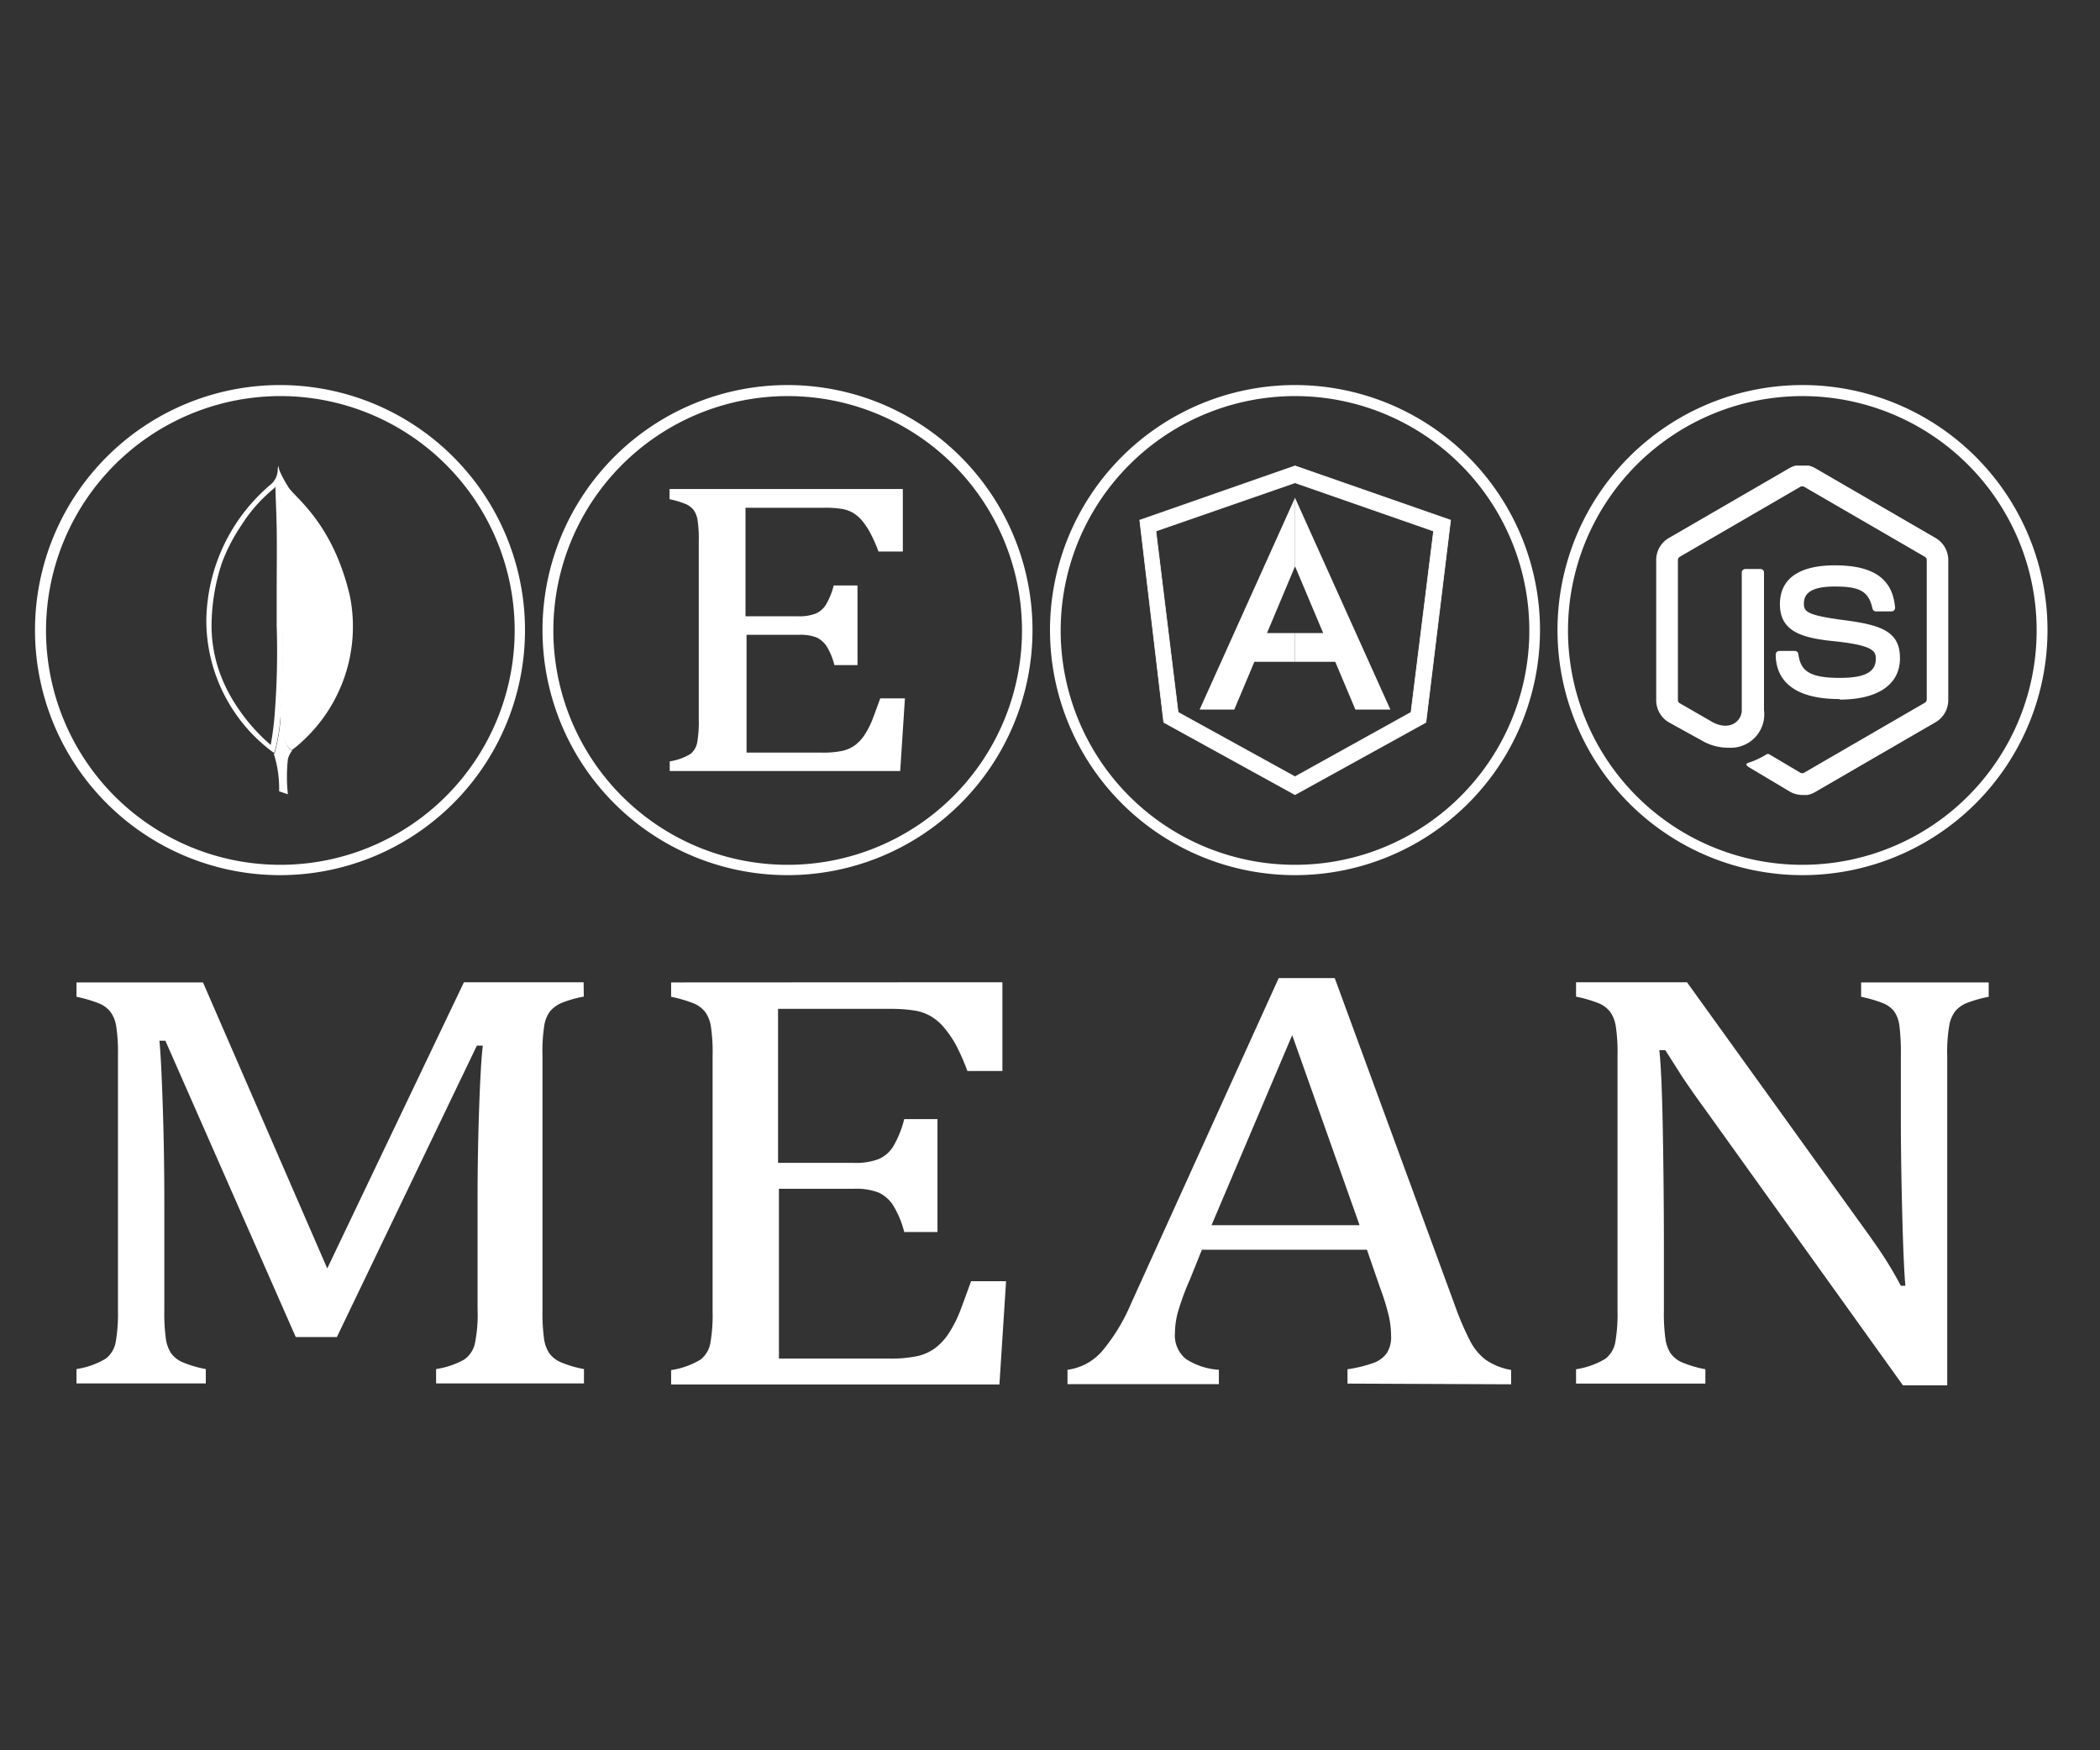 <svg id="Capa_1" data-name="Capa 1" xmlns="http://www.w3.org/2000/svg" xmlns:xlink="http://www.w3.org/1999/xlink" viewBox="0 0 120 100"><rect x="0" y="0" width="120" height="100" fill="#333333" stroke="none"/><defs><style>.cls-1,.cls-7{fill:none;}.cls-2{clip-path:url(#clip-path);}.cls-3{clip-path:url(#clip-path-2);}.cls-4{fill:#fff;}.cls-5{clip-path:url(#clip-path-3);}.cls-6{fill:#b3b2b2;}.cls-7{stroke:#fff;stroke-miterlimit:10;stroke-width:0.04px;}.cls-8{clip-path:url(#clip-path-4);}</style><clipPath id="clip-path"><rect class="cls-1" x="2" y="22" width="115" height="57.15"/></clipPath><clipPath id="clip-path-2"><rect class="cls-1" x="2" y="22" width="115" height="57.15"/></clipPath><clipPath id="clip-path-3"><rect class="cls-1" x="65.09" y="26.6" width="17.82" height="18.82"/></clipPath><clipPath id="clip-path-4"><rect class="cls-1" x="94.64" y="26.6" width="16.69" height="18.82"/></clipPath></defs><title>mean</title><g id="Ilustración_25" data-name="Ilustración 25"><g class="cls-2"><g class="cls-3"><path class="cls-4" d="M33.36,56.94a6.36,6.36,0,0,0-1.29.37,1.8,1.8,0,0,0-.63.46,1.86,1.86,0,0,0-.34.83A9.55,9.55,0,0,0,31,60.32V74.85a10.75,10.75,0,0,0,.09,1.65,2,2,0,0,0,.3.82,1.61,1.61,0,0,0,.63.5,6.46,6.46,0,0,0,1.35.4v.82H24.92v-.82a4.76,4.76,0,0,0,1.6-.54,1.52,1.52,0,0,0,.61-.89,8.24,8.24,0,0,0,.16-2V68.42q0-2.54.09-5.13t.21-3.55h-.34l-8,16.65H16.9L9.45,59.46H9.11q.1,1,.19,3.71t.09,5.53v6.15a10.71,10.71,0,0,0,.09,1.65,2,2,0,0,0,.3.82,1.59,1.59,0,0,0,.63.5,6.44,6.44,0,0,0,1.35.4v.82H4.37v-.82a4.62,4.62,0,0,0,1.68-.6,1.55,1.55,0,0,0,.56-.93,9.45,9.45,0,0,0,.13-1.85V60.32a9.91,9.91,0,0,0-.1-1.69,1.88,1.88,0,0,0-.33-.82,1.62,1.62,0,0,0-.62-.47,7.77,7.77,0,0,0-1.32-.39v-.82H11.6L18.7,72.47l7.81-16.35h6.84Z"/><path class="cls-4" d="M57.28,56.12v5.07h-2a12.53,12.53,0,0,0-.63-1.44,6.08,6.08,0,0,0-.67-1,3,3,0,0,0-.76-.67,2.68,2.68,0,0,0-1-.35,8.54,8.54,0,0,0-1.36-.09h-6.4v8.8h4.33a3.74,3.74,0,0,0,1.4-.21,1.86,1.86,0,0,0,.84-.71,5.86,5.86,0,0,0,.64-1.58h1.9v6.45h-1.9a5.44,5.44,0,0,0-.63-1.52,2,2,0,0,0-.82-.73,3.57,3.57,0,0,0-1.43-.22H44.51v9.7h6.3a7.37,7.37,0,0,0,1.61-.14,2.71,2.71,0,0,0,1.06-.49,3.37,3.37,0,0,0,.79-.9,7,7,0,0,0,.58-1.15q.23-.6.64-1.74h2l-.38,5.9H38.35v-.82a4.62,4.62,0,0,0,1.68-.6,1.55,1.55,0,0,0,.56-.93,9.45,9.45,0,0,0,.13-1.85V60.32a10,10,0,0,0-.1-1.69,1.89,1.89,0,0,0-.33-.82,1.63,1.63,0,0,0-.62-.47,7.59,7.59,0,0,0-1.32-.39v-.82Z"/><path class="cls-4" d="M77,79.05v-.82a7.5,7.5,0,0,0,1.51-.37,1.56,1.56,0,0,0,.74-.56,1.7,1.7,0,0,0,.24-1,5.25,5.25,0,0,0-.16-1.24,13.77,13.77,0,0,0-.47-1.49l-.75-2.17H68.68L68,73.09A14.45,14.45,0,0,0,67.3,75a4.73,4.73,0,0,0-.16,1.16,1.74,1.74,0,0,0,.62,1.48,3.91,3.91,0,0,0,1.89.62v.82H61v-.82a3.16,3.16,0,0,0,2-1.09,10.73,10.73,0,0,0,1.63-2.69l8.44-18.6h3.2l6.88,18.74a16.26,16.26,0,0,0,.86,2,3.19,3.19,0,0,0,.9,1.08,3.66,3.66,0,0,0,1.44.57v.82ZM69.23,70h8.46L73.84,59.14Z"/><path class="cls-4" d="M106.39,70q.73,1,1.23,1.76t1,1.7h.26q-.1-1-.18-4.08t-.08-5.5V60.32a12.84,12.84,0,0,0-.08-1.7,1.86,1.86,0,0,0-.29-.82,1.53,1.53,0,0,0-.59-.46,7.39,7.39,0,0,0-1.31-.39v-.82h7.29v.82a7.32,7.32,0,0,0-1.29.37,1.71,1.71,0,0,0-.61.44,1.85,1.85,0,0,0-.35.81,9,9,0,0,0-.12,1.77V79.15h-2.53L97.49,63.46Q96.43,62,96,61.32T95.16,60h-.34q.14,1.3.2,4.68t.06,6.75v3.43a10.58,10.58,0,0,0,.09,1.65,2,2,0,0,0,.3.82,1.57,1.57,0,0,0,.63.5,6.46,6.46,0,0,0,1.35.4v.82H90.06v-.82a4.6,4.6,0,0,0,1.68-.6,1.55,1.55,0,0,0,.56-.93,9.47,9.47,0,0,0,.13-1.85V60.32a10.05,10.05,0,0,0-.1-1.69A1.89,1.89,0,0,0,92,57.8a1.63,1.63,0,0,0-.62-.47,7.78,7.78,0,0,0-1.32-.39v-.82h6.34Z"/><path class="cls-4" d="M16,22.63A13.39,13.39,0,1,1,2.63,36,13.4,13.4,0,0,1,16,22.63M16,22A14,14,0,1,0,30,36,14,14,0,0,0,16,22"/><path class="cls-4" d="M45,22.63A13.39,13.39,0,1,1,31.62,36,13.4,13.4,0,0,1,45,22.63M45,22A14,14,0,1,0,59,36,14,14,0,0,0,45,22"/><path class="cls-4" d="M74,22.63A13.39,13.39,0,1,1,60.61,36,13.4,13.4,0,0,1,74,22.63M74,22A14,14,0,1,0,88,36,14,14,0,0,0,74,22"/><path class="cls-4" d="M103,22.63A13.39,13.39,0,1,1,89.6,36,13.4,13.4,0,0,1,103,22.63m0-.63a14,14,0,1,0,14,14,14,14,0,0,0-14-14"/><path class="cls-4" d="M17.37,42.37h0l0,0h0"/><path class="cls-4" d="M16.71,42.9c-.49-.23-.63-1.28-.65-2.27a10.8,10.8,0,0,1-.37,2.42l-.05,0a6.54,6.54,0,0,1,.31,2.16l.5.17a9.35,9.35,0,0,1,0-2,1.2,1.2,0,0,1,.26-.51l0,0"/><path class="cls-4" d="M20,34.08c-1-4.33-3.3-5.75-3.55-6.3a6.13,6.13,0,0,1-.55-1.07v0a29,29,0,0,1,.17,3.42c0,2.33,0,5,.05,5.56a46.35,46.35,0,0,1-.1,4.9c0,1,.17,2,.65,2.27l0,0a6.45,6.45,0,0,0,.6-.5l0,0A8.89,8.89,0,0,0,20,34.08"/><path class="cls-4" d="M15.74,27.78c0,.51.05,1.27.07,2.39s0,2.63,0,3.73c0,.93,0,1.6,0,1.84a45.61,45.61,0,0,1-.1,4.87,17.38,17.38,0,0,1-.24,1.95,10.27,10.27,0,0,1-1.8-2,8.91,8.91,0,0,1-1.16-2.26,8,8,0,0,1-.41-3,11.51,11.51,0,0,1,.58-3.14A10.26,10.26,0,0,1,13.8,30a8.72,8.72,0,0,1,1.9-2.13h0v0h0m.17-1.11a1.13,1.13,0,0,1-.4.92,10.34,10.34,0,0,0-3.68,7.76A9.37,9.37,0,0,0,15.63,43l.05,0a10.8,10.8,0,0,0,.37-2.43,46.35,46.35,0,0,0,.1-4.9c0-.51,0-3.23-.05-5.56a29.11,29.11,0,0,0-.17-3.42l0-.08"/><path class="cls-4" d="M51.59,27.94v3.57H50.2a8.8,8.8,0,0,0-.44-1,4.29,4.29,0,0,0-.47-.73,2.14,2.14,0,0,0-.53-.47,1.9,1.9,0,0,0-.69-.24,6,6,0,0,0-1-.06H42.6v6.2h3a2.62,2.62,0,0,0,1-.15,1.3,1.3,0,0,0,.59-.5,4.12,4.12,0,0,0,.45-1.11H49V38H47.68a3.86,3.86,0,0,0-.44-1.07,1.42,1.42,0,0,0-.58-.51,2.54,2.54,0,0,0-1-.15h-3V43H47a5.26,5.26,0,0,0,1.13-.1,1.9,1.9,0,0,0,.75-.34,2.37,2.37,0,0,0,.56-.63,4.86,4.86,0,0,0,.41-.81q.16-.42.45-1.22h1.41l-.27,4.15H38.27V43.5a3.23,3.23,0,0,0,1.18-.42,1.09,1.09,0,0,0,.39-.66,6.76,6.76,0,0,0,.09-1.3V30.9a7,7,0,0,0-.07-1.19,1.34,1.34,0,0,0-.23-.58,1.18,1.18,0,0,0-.44-.33,5.47,5.47,0,0,0-.93-.28v-.58Z"/></g><g class="cls-5"><path class="cls-4" d="M74,36.17h0v1.64h0V36.17h0"/><polygon class="cls-4" points="73.98 32.35 73.98 28.44 73.97 28.44 73.97 32.36 73.98 32.35"/><path class="cls-6" d="M76.27,37.81l1.15,2.73Z"/><path class="cls-4" d="M74,26.62l-8.87,3.1L66.5,41.27,74,45.4l7.48-4.13,1.41-11.55ZM80.63,40.7,74,44.38,67.32,40.7,66.05,30.34,74,27.58l7.92,2.76Z"/><path class="cls-7" d="M74,26.62l-8.87,3.1L66.5,41.27,74,45.4l7.48-4.13,1.41-11.55ZM80.63,40.7,74,44.38,67.32,40.7,66.05,30.34,74,27.58l7.92,2.76Z"/><path class="cls-4" d="M74,28.44h0v3.91l1.61,3.82H74v1.64h2.3l1.15,2.73h2Z"/><path class="cls-4" d="M70.53,40.54l1.15-2.73H74V36.17h-1.6L74,32.36V28.44l-5.45,12.1Z"/></g><g class="cls-8"><path class="cls-4" d="M103,45.42a1.45,1.45,0,0,1-.72-.19L100,43.87c-.34-.19-.18-.26-.06-.3a4.63,4.63,0,0,0,1-.47.17.17,0,0,1,.17,0l1.77,1.05a.23.23,0,0,0,.21,0l6.9-4a.22.22,0,0,0,.11-.19V32a.22.22,0,0,0-.11-.19l-6.9-4a.22.22,0,0,0-.21,0l-6.89,4a.22.22,0,0,0-.11.19v8a.21.21,0,0,0,.11.18l1.89,1.09c1,.51,1.65-.09,1.65-.7V32.71a.2.2,0,0,1,.2-.2h.87a.2.2,0,0,1,.2.2v7.86a1.91,1.91,0,0,1-2,2.15,3,3,0,0,1-1.59-.43l-1.81-1A1.46,1.46,0,0,1,94.64,40V32a1.45,1.45,0,0,1,.72-1.26l6.9-4a1.51,1.51,0,0,1,1.45,0l6.9,4a1.46,1.46,0,0,1,.72,1.26v8a1.46,1.46,0,0,1-.72,1.26l-6.9,4a1.45,1.45,0,0,1-.73.19"/><path class="cls-4" d="M105.12,39.94c-3,0-3.65-1.39-3.65-2.55a.2.2,0,0,1,.2-.2h.89a.2.2,0,0,1,.2.17c.13.91.54,1.37,2.36,1.37,1.45,0,2.07-.33,2.07-1.1,0-.44-.18-.77-2.43-1-1.89-.19-3.05-.6-3.05-2.11s1.17-2.22,3.14-2.22c2.21,0,3.3.77,3.44,2.41a.2.2,0,0,1-.2.22h-.9a.2.2,0,0,1-.19-.16c-.22-1-.74-1.26-2.15-1.26-1.59,0-1.77.55-1.77,1s.22.65,2.36.93,3.13.68,3.13,2.17-1.25,2.36-3.44,2.36"/></g></g></g></svg>